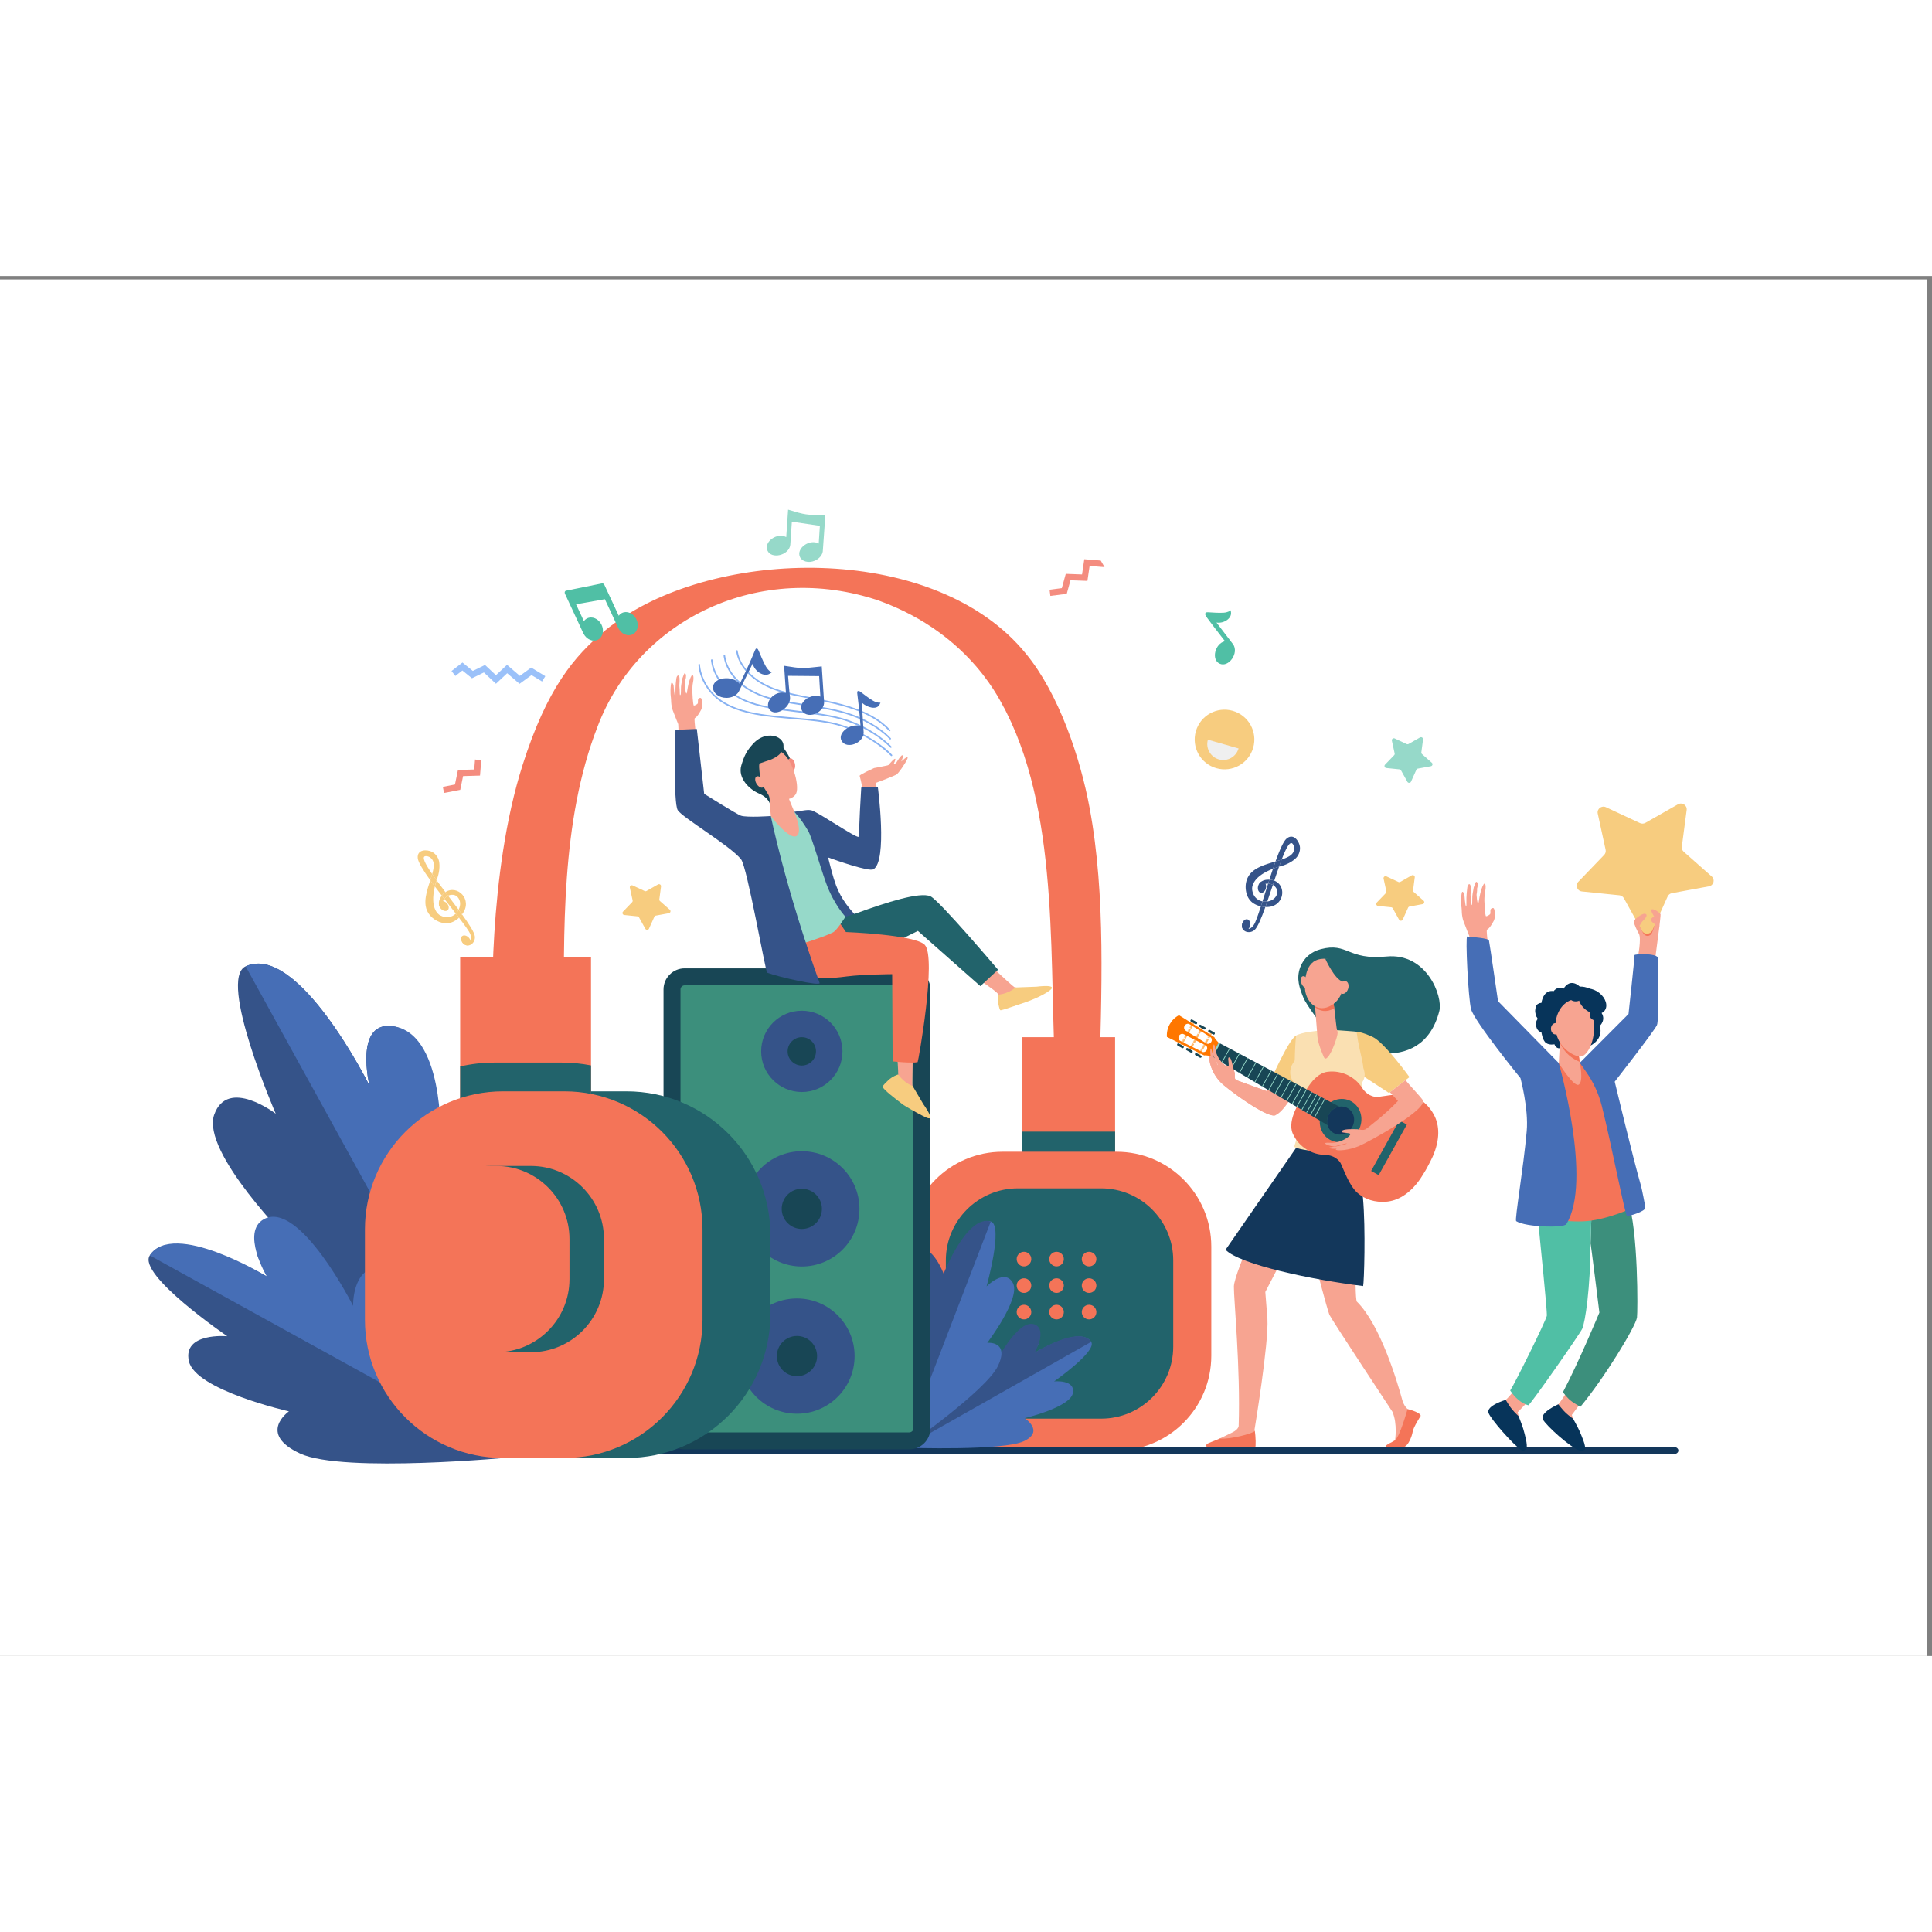 <?xml version="1.0" encoding="UTF-8" standalone="yes"?>
<svg xmlns="http://www.w3.org/2000/svg" viewBox="0 0 3733.333 2666.667" width="500" height="500">
  <rect x="0" y="0" width="3733.333" height="2666.667" fill="#808080" stroke="none"/>
  <g transform="matrix(.133 0 0 -.133 0 2666.667)">
    <path d="M27999.977 0H0v20000.057h27999.977V0" class=" ns-fill-0" fill="#fff"/>
    <path d="M6382.25 10896.1c13.62-5.9 27.98-9.4 42.71-11.5-4.96 32.7.36 72.4 31.07 115.2-12.37 15.9-24.75 31.9-37.07 47.9-25.93-34.2-56.25-90.7-36.71-151.6M6663.49 10842.7c-48.75 65.9-101.09 134.9-152.97 203.5-3.67-1.7-6.06-2.9-5.55-2.6-19.91-12.1-21.9-14.5-21.79-14.4-12.79-10.3-20.54-20.5-20.46-20.4-2.39-3-4.55-6-6.69-9 57.3-73.9 114.46-146.6 166.37-213.4 16.83 16.4 30.7 35.7 41.09 56.3M6831.67 10490.3c-.25.6 32.77-69.6-2.95-110.1 0 0-39.58-47.5-71.52 15.2.09-.1-3.13 4.2-3.22 4.3-6.95 9.4-20.1 11.7-30.24 5-10.67-6.9-11.96-20.1-7.35-31.8 2.53-6.4 7.66-16.3 21.02-27.3 78.01-63.8 172.93 17.4 161.81 110.3-6.53 57.7-83.83 177.5-186.27 319.2-13.37-17.2-28.16-33.7-44.21-48.7 85.3-111 149.15-198.6 162.93-236.1" class=" ns-fill-1" fill="#f7cc7f"/>
    <path d="M6622.4 10786.4c16-20.6 31.49-40.6 46.34-60 16.05 15 30.84 31.5 44.21 48.7-15.93 22.1-32.48 44.6-49.46 67.6-10.39-20.6-24.26-39.9-41.09-56.3M6418.96 11047.7c15.94 21.1 30.2 33.7 30.17 33.6 7.29 6.3 14.71 11.8 22.22 16.8-44.67 59.2-88.21 117.4-127.93 172.2-10.09-31.9-18.38-61.9-25.11-90.1 32.46-43.5 66.37-88 100.65-132.5" class=" ns-fill-1" fill="#f7cc7f"/>
    <path d="M6251.93 11270.8c21.14-29.5 43.38-59.7 66.38-90.6 6.73 28.2 15.02 58.2 25.11 90.1-22.71 31.3-44.17 61.5-63.89 90.2-8.32-30.1-17.82-59.9-27.6-89.7" class=" ns-fill-1" fill="#f7cc7f"/>
    <path d="M6397.33 10759.2c-30.32 15.6-154.95 102.9-79.02 421-23 30.9-45.24 61.1-66.38 90.6-11.54-35.2-23.35-70.2-33.74-105.5-25.1-85.3-46.43-176.4-34.04-263.9 16.14-114 98.91-197.2 201.43-237 53.34-20.7 114.01-26.5 170.71-7.4 41.73 14 79.68 38.8 112.45 69.4-14.85 19.4-30.34 39.4-46.34 60-52.16-51-132.59-74.8-225.07-27.2" class=" ns-fill-1" fill="#f7cc7f"/>
    <path d="M6278.13 11682.8c-70.89 37.3-221.09 40.7-208.61-90.6 5.64-59.4 81.03-180.3 182.41-321.4 9.78 29.8 19.28 59.6 27.6 89.7-101.01 146.8-156.38 253.2-99.13 260.1 33.97 4.1 76.47-13.1 102.44-53.5 27.73-43.2 20.8-101.4 10.41-151-3.91-18.7-8.63-37.2-13.72-55.6 19.72-28.7 41.18-58.9 63.89-90.2 4.33 13.7 8.98 27.8 13.99 42.3 31.54 90.9 36.51 201.9 13.63 262 .05-.1-23.71 71.8-92.91 108.2M6531.88 11054.3c-3.91-1.1 27.41 8.9 56.06 4.1-11.79 1.6 60.51 2.2 89.35-80.3 14.6-41.8 8.24-91.6-13.8-135.4 16.98-23 33.53-45.5 49.46-67.6 2.16 2.8 4.3 5.6 6.37 8.4 152.56 206.8-73.8 429.6-247.97 314.6 12.98-17.2 26.06-34.5 39.17-51.9 5.89 2.7 15.11 6.7 21.36 8.1" class=" ns-fill-1" fill="#f7cc7f"/>
    <path d="M6418.96 11047.7c12.32-16 24.7-32 37.07-47.9 2.14 3 4.3 6 6.69 9-.08-.1 7.67 10.1 20.46 20.4-.11-.1 1.88 2.3 21.79 14.4-.51-.3 1.88.9 5.55 2.6-13.11 17.4-26.19 34.7-39.17 51.9-7.51-5-14.93-10.5-22.22-16.8.03.1-14.23-12.5-30.17-33.6M6491.99 10936.9c31.13-33.3 37.12-78.3 13.39-100.5-23.72-22.1-68.18-13.1-99.31 20.2-31.11 33.3-37.11 78.3-13.38 100.4 23.72 22.2 68.18 13.2 99.3-20.1M6811.37 10436.9c31.12-33.3 37.12-78.3 13.39-100.5-23.72-22.1-68.19-13.1-99.31 20.2-31.12 33.3-37.12 78.3-13.39 100.5 23.73 22.1 68.18 13.1 99.31-20.2" class=" ns-fill-1" fill="#f7cc7f"/>
    <path d="M16201.2 6338.7h-1346.7v2652.4h1346.7V6338.7" class=" ns-fill-2" fill="#f47458"/>
    <path d="M16201.2 7618.4c-12 .3-24 .5-36 .5h-1310.7V6338.7h1346.7v1279.7" class=" ns-fill-3" fill="#22636b"/>
    <path d="M13189.075 4362.798v1585.906c0 760.897 616.833 1377.698 1377.698 1377.698h1654.64c760.864 0 1377.697-616.8 1377.697-1377.698V4362.798c0-760.8-616.833-1377.697-1377.697-1377.697h-1654.64c-760.865 0-1377.698 616.897-1377.698 1377.697" class=" ns-fill-2" fill="#f47458"/>
    <path d="M13742.15 4495.211v1252.404c0 578.206 468.819 1047.004 1047.025 1047.004h1209.956c578.206 0 1046.92-468.798 1046.92-1047.004V4495.21c0-578.196-468.714-1046.9-1046.92-1046.9h-1209.956c-578.206 0-1047.025 468.704-1047.025 1046.9" class=" ns-fill-3" fill="#22636b"/>
    <path d="M14877.5 5872.9c-58.7 0-106.2-47.5-106.2-106.2 0-58.6 47.5-106.1 106.2-106.1 58.6 0 106.1 47.5 106.1 106.1 0 58.7-47.5 106.2-106.1 106.2M15350.4 5872.9c-58.6 0-106.1-47.5-106.1-106.2 0-58.6 47.5-106.1 106.1-106.1 58.6 0 106.1 47.5 106.1 106.1 0 58.7-47.5 106.2-106.1 106.2M15823.3 5872.9c-58.6 0-106.1-47.5-106.1-106.2 0-58.6 47.5-106.1 106.1-106.1 58.7 0 106.2 47.5 106.2 106.1 0 58.7-47.5 106.2-106.2 106.2M14877.5 5487.7c-58.7 0-106.2-47.5-106.2-106.1 0-58.6 47.5-106.2 106.2-106.2 58.6 0 106.1 47.6 106.1 106.2s-47.5 106.1-106.1 106.1M15350.4 5487.7c-58.6 0-106.1-47.5-106.1-106.1 0-58.6 47.5-106.2 106.1-106.2 58.6 0 106.1 47.6 106.1 106.2s-47.5 106.1-106.1 106.1M15823.3 5487.7c-58.6 0-106.1-47.5-106.1-106.1 0-58.6 47.5-106.2 106.1-106.2 58.7 0 106.2 47.6 106.2 106.2s-47.5 106.1-106.2 106.1M14877.5 5102.6c-58.7 0-106.2-47.6-106.2-106.2s47.5-106.1 106.2-106.1c58.6 0 106.1 47.5 106.1 106.1 0 58.6-47.5 106.2-106.1 106.2M15350.4 5102.6c-58.6 0-106.1-47.6-106.1-106.2s47.5-106.1 106.1-106.1c58.6 0 106.1 47.5 106.1 106.1 0 58.6-47.5 106.2-106.1 106.2M15823.3 5102.6c-58.6 0-106.1-47.6-106.1-106.2s47.5-106.1 106.1-106.1c58.7 0 106.2 47.5 106.2 106.1 0 58.6-47.5 106.2-106.2 106.2" class=" ns-fill-2" fill="#f47458"/>
    <path d="M9409.493 2985.108c0-27.706 26.704-50.102 59.602-50.102H24325.91c32.912 0 59.542 22.396 59.542 50.102 0 27.692-26.63 50.193-59.542 50.193H9469.095c-32.898 0-59.602-22.5-59.602-50.193" class=" ns-fill-4" fill="#13375b"/>
    <path d="M13191.6 3025.4s1382.7-47.2 1685.9 96.5c303.2 143.7 9.1 333.6 9.1 333.6s657 155.8 700.2 360.8c43.2 205-272.1 172.9-272.1 172.9s629.3 439.8 539.1 574.9c-168.1 251.5-879.6-191.6-879.6-191.6s236.9 235.6 69.9 323.2c-251.8 131.9-617.5-502.8-617.5-502.8s18.3 153.6-175.4 163.1c-347.4 16.9-1059.6-1330.6-1059.6-1330.6" class=" ns-fill-5" fill="#466eb6"/>
    <path d="M14239.1 4466.7c193.7-9.5 187.5-273.8 187.5-273.8s368.3 749.9 620.1 617.9c166.9-87.5-14.3-403.2-14.3-403.2s653.3 408 821.4 156.5l-2546.6-1442.2c82.3 157.8 607.4 1360.6 931.9 1344.8" class=" ns-fill-6" fill="#355389"/>
    <path d="M13139.9 3025.1s1189.7 827.8 1360.8 1191.7c171.1 363.9-156.6 333.5-156.6 333.5s489.4 644.5 373.2 867.1c-116.1 222.7-383.4-47.2-383.4-47.2s247.6 886.3 61.2 942.6c-347.1 104.8-686.7-1017.5-686.7-1017.5s-129.6 620.9-350.8 574.8c-333.5-69.6-.7-987.6-.7-987.6s-98.4 299-284.8 160.3c-334.5-248.8 67.8-2017.7 67.8-2017.7" class=" ns-fill-5" fill="#466eb6"/>
    <path d="M12746.7 5028.5c210 99.4 252.2 308.4 252.2 308.4s1.4 519.1 335 588.7c221.1 46.1 375.9-370.9 375.9-370.9s338.2 862.9 685.3 758.1L13136.3 3039c-43.9 208.7-639.8 1871.2-389.6 1989.5M7481.89 2880.2S4636.35 4372.7 4129.41 5152.9c-506.92 780.1 111.86 843.8 111.86 843.8s-1324.7 1322.9-1128.64 1869.8c196.05 547 893.64 12.6 893.64 12.6s-846.58 1953.4-437.18 2141.2c762.56 349.6 1798.35-1731.1 1798.35-1731.1S5150.83 9190 5672.29 9154c786.39-54.4 727.06-2084.9 727.06-2084.9s99.16 777.5 570.15 518.3c845.05-465 512.39-4707.2 512.39-4707.2" class=" ns-fill-6" fill="#355389"/>
    <path d="M7144.88 7899.3c-367.68 210.4-744.52-385.5-744.52-385.5s58.32 1585.8-728.07 1640.1c-521.46 36.1-304.85-864.7-304.85-864.7s-1035.79 2080.7-1798.35 1731.1l3916.7-7107.1c34.84 492.2 387.46 4569.2-340.91 4986.1" class=" ns-fill-5" fill="#466eb6"/>
    <path d="M7457.83 2888.8S4990.7 2651.3 4361.61 2941c-629.11 289.7-163.6 613.3-163.6 613.3s-1359.53 306.4-1453.43 728.6c-93.89 422.2 557.55 363 557.55 363s-1309.08 893.3-1125.95 1174.2c341.12 523.1 1819.88-375.2 1819.88-375.2s-494.27 481-151.68 665.5c516.66 278.2 1286.06-1023.6 1286.06-1023.6s-41.29 316.8 358.2 340.8c716.76 43 1969.19-2538.8 1969.19-2538.8" class=" ns-fill-6" fill="#355389"/>
    <path d="M5511.1 5656.3c-399.48-24-380.66-569.5-380.66-569.5S4353.04 6626.2 3836.38 6348c-342.6-184.5 38.84-832 38.84-832s-1357.92 827.2-1699.04 304.1l5289.49-2917.8c-173.65 323.7-1285.06 2794.1-1954.57 2754" class=" ns-fill-5" fill="#466eb6"/>
    <path d="M18207.909 13196.905c-65.583-230.157-305.382-363.566-535.54-297.87-230.158 65.695-363.454 305.494-297.871 535.764 65.695 230.157 305.494 363.566 535.652 297.87 230.158-65.695 363.454-305.606 297.759-535.764" class=" ns-fill-1" fill="#f7cc7f"/>
    <path d="M17549.626 13313.357c-35.108-122.986 36.21-251.27 159.196-286.378 123.096-35.107 251.27 36.211 286.378 159.197l-445.574 127.18" class=" ns-fill-7" fill="#efefef"/>
    <path d="M15992.7 15915.9l-239.1 19.4-32.7-221.3-236.4 8.7-57.3-207.6-178-22.5 11.4-90.1 238.1 30.1 54.2 196.7 246-9 32.1 217.6 216.7-17.5-55 95.5M6901.85 13025.7l-11.71-145.6-236.49-7.1-43.4-210.9-176.1-34.2 17.31-89.1 235.55 45.7 41.12 199.9 246.01 7.3 17.63 219.2-89.92 14.8" class=" ns-fill-8" fill="#f48c7f"/>
    <path d="M13211.3 3002.2H9947.25c-169.52 0-306.93 137.4-306.93 306.9v6375c0 169.5 137.41 306.9 306.93 306.9h3264.05c169.5 0 306.9-137.4 306.9-306.9v-6375c0-169.5-137.4-306.9-306.9-306.9" class=" ns-fill-9" fill="#184655"/>
    <path d="M9947.25 3248.9c-33.19 0-60.19 27-60.19 60.2v6375c0 33.2 27 60.2 60.19 60.2h3264.05c33.1 0 60.1-27 60.1-60.2v-6375c0-33.2-27-60.2-60.1-60.2H9947.25" class=" ns-fill-10" fill="#3c8f7c"/>
    <path d="M12240.3 8785c0-326.2-264.5-590.7-590.7-590.7-326.2 0-590.7 264.5-590.7 590.7 0 326.2 264.5 590.7 590.7 590.7 326.2 0 590.7-264.5 590.7-590.7" class=" ns-fill-6" fill="#355389"/>
    <path d="M11855.6 8785c0-113.8-92.2-206-206-206s-206.1 92.2-206.1 206 92.3 206.1 206.1 206.1 206-92.3 206-206.1" class=" ns-fill-9" fill="#184655"/>
    <path d="M12487 6496.6c0-462.5-374.9-837.4-837.4-837.4s-837.4 374.9-837.4 837.4 374.9 837.4 837.4 837.4 837.4-374.9 837.4-837.4" class=" ns-fill-6" fill="#355389"/>
    <path d="M11941.7 6496.6c0-161.3-130.8-292.1-292.1-292.1s-292.1 130.8-292.1 292.1 130.8 292.1 292.1 292.1 292.1-130.8 292.1-292.1" class=" ns-fill-9" fill="#184655"/>
    <path d="M12416.6 4357.4c0-462.4-374.9-837.4-837.4-837.4-462.4 0-837.3 375-837.3 837.4 0 462.5 374.9 837.4 837.3 837.4 462.5 0 837.4-374.9 837.4-837.4" class=" ns-fill-6" fill="#355389"/>
    <path d="M11871.4 4357.4c0-161.3-130.8-292.1-292.2-292.1-161.3 0-292.1 130.8-292.1 292.1 0 161.4 130.8 292.2 292.1 292.2 161.4 0 292.2-130.8 292.2-292.2" class=" ns-fill-9" fill="#184655"/>
    <path d="M20142.17 12901.74l190.717-19.416c9.708-1.022 18.394-6.643 22.993-15.074l91.973-165.564c11.624-21.23 43.176-19.978 53.012 2.134l77.794 172.372a29.926 29.926 0 0021.715 16.862l188.545 34.617c24.142 4.471 32.701 34.235 14.434 50.458l-142.685 125.951c-7.41 6.515-10.986 15.968-9.709 25.548l24.782 186.884c3.066 24.015-23.121 41.132-44.326 29.125l-165.934-94.528a30.36 30.36 0 00-27.72-1.15l-173.215 80.86c-22.227 10.347-46.88-8.814-41.771-32.446l40.11-184.33c2.044-9.452-.766-19.288-7.409-26.186l-131.7-137.065c-17.117-17.5-6.003-46.497 18.395-49.052" class=" ns-fill-11" fill="#96d9c9"/>
    <path d="M9070.62 10765.9l190.76-19.5c9.72-1 18.32-6.6 23-15l91.83-165.6c11.78-21.2 43.21-19.9 53.19 2.2l77.79 172.3c3.96 8.8 12.07 15.1 21.67 16.9l188.51 34.7c24.19 4.4 32.68 34.2 14.38 50.4l-142.7 126c-7.26 6.4-10.86 15.9-9.6 25.4l24.68 187c3.16 24-23.02 41.2-44.32 29l-165.97-94.4c-8.45-4.9-18.78-5.3-27.6-1.2l-173.27 80.9c-22.23 10.4-46.9-8.8-41.76-32.5l40.12-184.3c2.04-9.4-.75-19.2-7.46-26.2l-131.76-137c-16.9-17.6-5.97-46.6 18.51-49.1M20021.865 10897.75l190.757-19.47c9.652-1.003 18.289-6.63 22.988-15.05l91.822-165.547c11.811-21.234 43.18-19.977 53.214 2.134l77.725 172.354a29.935 29.935 0 0021.718 16.84l188.597 34.723c24.13 4.445 32.64 34.227 14.352 50.395l-142.75 125.998c-7.24 6.401-10.923 15.926-9.526 25.451l24.512 186.998c3.302 23.978-22.988 41.123-44.197 29.007l-165.992-94.49c-8.509-4.8-18.796-5.219-27.559-1.104l-173.358 80.862c-22.098 10.364-46.864-8.814-41.783-32.462l40.132-184.394c2.16-9.398-.635-19.177-7.366-26.162l-131.828-137.01c-16.891-17.577-5.842-46.584 18.542-49.073" class=" ns-fill-1" fill="#f7cc7f"/>
    <path d="M19227.23 7273.571c-8.409-3.488 110.808-157.09 226.887-265.69 93.616-117.496 181.46-256.503 211.578-408.209 46.055-230.49 7.78-1369.496 47.812-1450.488 343.469-335.901 592.192-1178.8 662.09-1435.893 13.679-50.108 41.287-95.298 79.436-130.498l-15.31-290.499-170.668-157.303s38.024 236.802-37.898 412.502c0 0-864.884 1309.787-916.335 1409.991-98.134 285.103-455.282 1745.994-455.282 1745.994l-82.95 335.701s449.886 234.104 450.64 234.392" class=" ns-fill-12" fill="#f7a491"/>
    <path d="M20642.157 3489.411s-108.15-166.505-117.268-231.407c-9.244-64.89-66.865-211.994-130.438-221.39-14.437-2.103-262.016-20.2-260.243 10.7 1.393 23.593 91.053 57.393 132.591 86.102 71.931 49.693 183.5 454.19 183.5 454.19s187.172-46.4 191.858-98.195" class=" ns-fill-2" fill="#f47458"/>
    <path d="M18488.098 6768.818s-557.068-1191.106-560.684-1400.601c-2.916-179.508 97.394-1186.709 69.284-2025.402-.933-30.302-39.19-70.601-95.06-96.098-31.493-14.405-179.625-87.106-179.625-87.106l-24.378-49.397 522.543 37.196 10.614 121.2-3.266 21.496s208.084 1254.71 186.856 1609.513c-3.382 55.8-30.56 389.493-30.56 389.493l628.335 1213.104-395.056 519.207-129.003-252.605" class=" ns-fill-12" fill="#f7a491"/>
    <path d="M19765.054 5337.923c-.121-.206-.121-.206-.243.097l.243-.097M17806.277 5902.187l1093.338 1579.697c67.565-27.294 131.234-51.094 203.304-64.996 156.8-30.301 313.843-25.407 472.59-20.209 0-5.892.244-11.09.853-15.497 18.26-130.298 191.008-331.897 226.556-727.099 40.539-448.596 16.07-1227.798 2.313-1278.99-726.904 88.395-1792.729 310.69-1998.954 527.094" class=" ns-fill-4" fill="#13375b"/>
    <path d="M19233.826 9587.49c-4.485-46.101-28.798-81.402-54.645-78.806-25.848 2.703-43.198 42.206-38.83 88.306 4.366 46.101 28.68 81.296 54.527 78.7 25.847-2.597 43.197-42.1 38.948-88.2" class=" ns-fill-12" fill="#f7a491"/>
    <path d="M18235.77 3029.7h-685.413c-24.407 2.206-30.789 33.006-17.018 46.799 21.608 21.507 102.219 43.306 188.651 83.107 151.928-15.797 484.783 74.296 508.742 109.093 13.77-69.594 18.585-235.998 5.038-238.999" class=" ns-fill-2" fill="#f47458"/>
    <path d="M17572.132 8714.52c3.266 8.806 11.314 1.703 21.112-12.994-12.714 53.502-10.965 120.698-.934 126.693 12.48 7.407 19.596-86.3 47.24-136.992 27.643-50.703 52.837-113.303 56.57-110.504 6.181 4.409-32.426 72.608-59.72 124.71-27.177 51.998-6.299 291.4 18.896 119.789 25.427-171.6 191.404-302.702 196.186-250.098 4.9 52.698-22.978 132.304 11.198 120.698 34.175-11.699 44.206-129.492 74.182-214.697 3.5-9.798 3.85-39.902 3.616-75.302-.117-18.394 11.43-34.899 28.693-41.197l436.23-158.606 284.6 495.903 322.156-68.596s-259.055-673.998-479.853-775.603c-100.776-46.399-571.298 283.597-756.404 439.706-183.123 154.489-217.998 379.497-203.768 417.09" class=" ns-fill-12" fill="#f7a491"/>
    <path d="M18831.346 9013.517c-113.711-54.19-403.75-727.401-403.75-727.401l373.023-228.796 117.668 342.402s52.957 680.602-86.941 613.795" class=" ns-fill-1" fill="#f7cc7f"/>
    <path d="M18938.69 9561.212c-55.31 137.595-110.106 276.205-47.72 445.108 50.68 136.707 160.914 227.095 299.32 263.29 392.318 102.582 386.272-162.162 953.655-106.723 586.934 57.343 822.582-580.67 768.3-791.878-259.701-1010.201-1426.366-518.002-1584.323-350.399-117.438 124.603-353.472 452.105-389.231 540.602" class=" ns-fill-3" fill="#22636b"/>
    <path d="M19709.682 9069.936s63.068 3.003 233.426-74.802c170.107-77.804 535.071-583.804 535.071-583.804l-297.248-231.303-509.19 333.003s-64.45 556.906 37.94 556.906" class=" ns-fill-1" fill="#f7cc7f"/>
    <path d="M18800.617 7397.714c175.187-93.097 849.272-78 849.272-78 16.679 175.21 105.916 644.307 145.117 1021.11 48.94 262.294-32.018 337.494-85.341 729.101-.366 2.69-271.85 21.597-271.85 21.597l-282.563-7s-245.676-19.698-323.956-71c-5.357-3.506-36.4-446.1-12.174-759.707 16.678-213.803 40.783-386.3 39.323-527.702-2.314-205.391-57.828-328.4-57.828-328.4" class=" ns-fill-13" fill="#fae0b2"/>
    <path d="M18745.097 8469.232c5.474-167.2 221.149-328.207 527.813-328.207 306.543 0 555.062 135.608 555.062 302.905 0 167.407-203.754 402.8-510.175 402.8-306.664 0-579.877-165.4-572.7-377.498" class=" ns-fill-13" fill="#fae0b2"/>
    <path d="M19371.79 9506.99s5.847-42.497 15.036-100.998c16.708-107.096 25.3-282.898 46.782-336.303 18.975-46.996-145.238-491.697-199.18-367.797-94.757 217.296-91.893 282.707-96.786 340.504-5.012 57.296-20.407 253.397-30.67 384.099-5.49 70.698-9.548 122.193-9.548 122.193l274.365-41.698" class=" ns-fill-12" fill="#f7a491"/>
    <path d="M19106.39 9428.778c-5.114 69.196-8.92 119.898-8.92 119.898l274.262-41.699s6.898-40.009 14.51-96.408c-111.203-64.497-211.227-44.195-279.852 18.21" class=" ns-fill-2" fill="#f47458"/>
    <path d="M19285.73 10127.776s108.192-24.365 174.837-126.242c66.885-101.828 112.636-401.827-107.232-541.829-219.869-140.002-390.984 58.095-393.746 251.197-2.762 193.199 38.666 450.94 326.14 416.874" class=" ns-fill-12" fill="#f7a491"/>
    <path d="M18909.262 9771.367c18.676-46.597 56.028-75.604 83.109-64.596 27.197 10.89 33.967 57.499 15.174 104.096s-56.028 75.603-83.109 64.596c-27.197-10.89-33.967-57.5-15.174-104.096" class=" ns-fill-12" fill="#f7a491"/>
    <path d="M19253.33 10134.121s137.795-309.195 258.968-336.79c121.052-27.607 119.366-183.205 119.366-183.205s-2.77 359.303-116.235 441.69c-113.463 82.4-262.099 78.305-262.099 78.305" class=" ns-fill-3" fill="#22636b"/>
    <path d="M19464.127 9733.122c-15.875-50.198-1.323-99.711 32.592-110.499 33.914-10.703 74.443 21.19 90.318 71.389 15.995 50.198 1.443 99.699-32.592 110.499-33.914 10.703-74.323-21.19-90.318-71.39" class=" ns-fill-12" fill="#f7a491"/>
    <path d="M17164.22 8858.619l188.108 337.39-26.614 14.809-188.108-337.402 26.614-14.797" class=" ns-fill-14" fill="#ffd09f"/>
    <path d="M17164.22 8858.619l188.108 337.39-15.436 8.603-188.108-337.402 15.436-8.591" class=" ns-fill-15" fill="#ffb769"/>
    <path d="M17295.451 8795.24l184.017 329.997-26.595 14.798-183.91-329.997 26.488-14.799" class=" ns-fill-14" fill="#ffd09f"/>
    <path d="M17295.451 8795.24l184.017 329.997-19.839 11.002-183.91-330.008 19.732-10.992" class=" ns-fill-15" fill="#ffb769"/>
    <path d="M17428.249 8721.18l183.901 329.996-26.472 14.802-184.01-330.006 26.58-14.792" class=" ns-fill-14" fill="#ffd09f"/>
    <path d="M17428.249 8721.18l183.901 329.996-16.1 9-184.009-330.006 16.208-8.99" class=" ns-fill-15" fill="#ffb769"/>
    <path d="M19718.987 6732.276c-120.295 108.997-195.142 335.503-239.948 426.9 0 0-58.671 119.395-234.812 122.207-176.142 2.696-371.926 107.598-461.537 309.198-89.483 201.69 128.126 505.29 128.126 505.29l9.5 16.908s143.66 344.798 362.297 374.788c218.636 29.9 410.826-81.6 505.83-229.895 95.003-148.296 227.237-135.393 227.237-135.393 101.294 9.898 333.41 65.295 489.396 20.387 145.586-41.891 261.26-149.296 331.87-284.895 76.645-147.1 89.483-348.495-20.798-601.397-6.034-13.493-64.191-132.491-83.577-164.702-17.204-33.496-87.814-145.6-96.288-157.796-157.012-226.801-335.08-321.792-500.437-334.001-152.519-11.298-304.652 30.606-416.86 132.401" class=" ns-fill-2" fill="#f47458"/>
    <path d="M19322.276 7500.896c143.382-79.9 329.209-19.908 414.947 134.092 85.859 154 39.28 343.608-104.102 423.508-143.383 79.998-329.33 19.896-415.19-134.103-85.738-153.903-39.038-343.596 104.345-423.497" class=" ns-fill-3" fill="#22636b"/>
    <path d="M19376.749 7598.618c93.192-51.902 213.943-12.909 269.544 87.089 55.843 100.009 25.504 223.214-67.688 275.104-93.072 52-213.823 13.006-269.545-87.1-55.843-99.998-25.383-223.202 67.689-275.093" class=" ns-fill-4" fill="#13375b"/>
    <path d="M17128.295 9008.56c13.687 26.7 44.972 38.204 69.957 25.701l314.264-158.196c24.984-12.503 34.218-44.408 20.53-71.098-13.578-26.701-44.972-38.205-69.848-25.604l-314.372 158.099c-24.876 12.503-34.11 44.397-20.531 71.098zm398.451-107l-299.816 184.202c-23.79 14.6-30.525 47.297-14.882 72.901 15.534 25.702 47.47 34.598 71.26 19.999l299.816-184.203c23.79-14.6 30.525-47.297 14.883-72.89-15.426-25.712-47.471-34.609-71.261-20.009zm-397.039 408.706c-115.147-60.3-184.126-182.703-175.762-312.406l.218-2.694 541.732-269.498c23.03 7.495 101.351-11.004 101.351-11.004l109.281 196.097s-56.922 56.9-62.679 80.396l-514.141 319.109" class=" ns-fill-16" fill="#f70"/>
    <path d="M19308.964 7873.685c-28.89-51.896-34.74-109.999-20.534-161.094l-1691.165 1002.092 109.354 196.097 1752.647-929.389c-60.169-9.706-116.875-47.705-150.302-107.706" class=" ns-fill-9" fill="#184655"/>
    <path d="M20030.894 6986.598l409.306 734.405-109.349 60.895-409.305-734.393 109.348-60.907" class=" ns-fill-3" fill="#22636b"/>
    <path d="M17647.973 9036.581l.541 1.094c4.549 8.101 1.625 18.303-6.498 22.808l-63.03 35.198a16.825 16.825 0 01-22.852-6.498l-.542-1.105c-4.549-8.1-1.624-18.292 6.498-22.797l63.031-35.198c8.123-4.505 18.303-1.603 22.852 6.498M17514.677 9111.011l.538 1c4.514 8.104 1.612 18.412-6.45 22.905l-63.092 35.104c-8.168 4.6-18.38 1.601-22.894-6.503l-.537-1c-4.514-8.104-1.612-18.304 6.449-22.904l63.092-35.094c8.062-4.503 18.38-1.601 22.894 6.492M17390.563 9187.398l.64.993c4.483 8.1 1.602 18.399-6.51 22.902l-63.072 35.101c-8.11 4.6-18.356 1.697-22.839-6.403l-.64-1.1c-4.482-8.1-1.6-18.292 6.51-22.795l63.18-35.208c8.11-4.493 18.249-1.59 22.731 6.51M17196.87 8839.718l.529 1.108c4.643 8.094 1.688 18.3-6.438 22.795l-63.004 35.206c-8.126 4.496-18.363 1.594-22.9-6.5l-.634-1.109c-4.432-8.094-1.583-18.3 6.543-22.795l63.11-35.206c8.02-4.496 18.257-1.594 22.795 6.5M17326.034 8772.618l.638 1.095c4.466 8.102 1.595 18.31-6.486 22.807l-63.157 35.194c-8.081 4.508-18.288 1.606-22.754-6.497l-.638-1.095c-4.466-8.102-1.595-18.298 6.486-22.807l63.158-35.194c8.08-4.497 18.288-1.605 22.753 6.497M17455.907 8700.177l.643.996c4.499 8.098 1.607 18.404-6.535 22.903l-63.095 35.093c-8.034 4.5-18.318 1.607-22.924-6.491l-.536-1.007c-4.5-8.099-1.607-18.393 6.534-22.893l63.096-35.104c8.034-4.499 18.318-1.596 22.817 6.503" class=" ns-fill-9" fill="#184655"/>
    <path d="M17597.36 8714.723l109.31 196.106 22.188-11.802-109.854-197.105-21.644 12.801M17747.61 8625.694l113.25 203.194 9.319-4.9-113.47-203.699-9.1 5.405M17885.36 8544.136l117.02 209.897 9.283-5.006-117.242-210.294-9.06 5.403M18002.475 8474.576l120.138 215.504 9.344-4.906-120.25-215.993-9.232 5.395M18119.832 8405.102l123.176 221.202 9.406-4.995-123.512-221.604-9.07 5.397M18227.888 8341.103l126.178 226.31 9.351-4.9-126.403-226.806-9.126 5.396M18335.919 8276.96l129.094 231.508 9.407-4.908-129.32-231.995-9.181 5.395M18427.508 8222.799l131.459 236 9.341-4.99-131.687-236.399-9.113 5.389M18518.852 8168.603l134.07 240.4 9.274-5.004-134.185-240.8-9.159 5.404M18607.335 8116.19l136.333 244.605 9.319-4.901-136.563-245.1-9.089 5.395M18689.98 8067.202l138.684 248.603 9.246-5.005-138.8-248.995-9.13 5.397M18768.316 8020.928l140.552 252.298 9.401-4.898-140.9-252.797-9.053 5.397M18909.384 7937.333l144.436 259.096 9.356-4.9-144.67-259.599-9.122 5.403M18978.426 7896.436l146.264 262.395 9.391-4.895-146.616-262.9-9.04 5.4M19034.555 7863.113l147.764 265.197 9.301-5.004-148-265.597-9.065 5.404M19093.675 7827.963l149.295 267.998 9.449-4.996-149.65-268.4-9.094 5.398" class=" ns-fill-11" fill="#96d9c9"/>
    <path d="M17304.81 9097.187l8.072 14.604-42.38 23.6-8.072-14.604 42.38-23.6M17227.083 8957.9l5.603 10-37.848 20.997-5.498-9.906 37.743-21.092M17434.468 9025.592l6.206 11.095-45.474 25.402-6.206-11.107 45.474-25.39M17356.52 8885.82l8.522 15.202-40.803 22.799-8.522-15.203 40.802-22.798M17564.719 8958.659l7.007 12.505-39.24 21.894-7.007-12.602 39.24-21.797M17479.034 8801.309l4.183 7.4-36.146 20.198-4.29-7.401 36.253-20.197" class=" ns-fill-0" fill="#fff"/>
    <path d="M18835.76 7980.919l142.348 255.598 9.436-4.997-142.698-256.006-9.086 5.405" class=" ns-fill-11" fill="#96d9c9"/>
    <path d="M19568.162 7445.605c1.783-4.202-59.342-17.408-114.609-33.3-55.394-15.905-146.444-16.096-142.114-29.404 3.31-10.403 59.214-16.49 110.788-12.492-12.862-5.501-18.847-10.799-11.97-15.205 28.015-18.006 189.231-7.895 337.204 55.102 147.973 62.996 1009.448 535.897 922.09 668.996-32.09 49.002-170.002 190.2-248.828 287.4l-225.651-175.695 116.137-126.808c-178.026-190.594-450.413-397.297-464.42-407.294-37.694-26.996-110.28-3.705-126.707-3.298-89.65 2.394-205.15 3.4-224.378-26.602-19.229-30.104 64.053-19.903 113.845-35.197 49.663-15.307-115.373-145.91-286.904-135.111-171.531 10.913 22.412-65.697 78.952-50.492 56.668 15.205 163.764 46.098 166.565 39.4M18405.24 8205.967l-436.244 158.603c-17.282 6.299-28.765 22.796-28.651 41.191.227 35.405-.114 65.5-3.638 75.3-30.016 85.304-40.02 203-74.129 214.7-34.222 11.608-6.367-68-11.256-120.698-4.775-52.595-170.654 78.506-196.122 250.104-25.24 171.598-46.046-67.807-18.873-119.8 27.173-52.105 65.829-120.299 59.69-124.699-3.753-2.797-28.993 59.792-56.62 110.5-27.628 50.695-34.79 144.402-47.183 136.99-10.12-5.992-11.824-73.197.91-126.69-9.778 14.69-17.85 21.795-21.148 12.995-14.098-37.598 20.692-262.599 203.74-417.098 185.094-156.101 655.673-486.098 756.406-439.7l-126.883 348.302M12527.6 12522.3s9.3 26 1.8 82.4c-9.2 69.8-35.7 173.7-39.6 182.7-7.1 16.3 210.6 114 210.6 114s360.7 61.6 409.9 108.5c49.2 46.9 92.6 69 72.4 24-36.5-81.3-129.6-205.3-151.4-223.3-21.9-18-295.3-122.3-300.4-122.9-5-.6 17.7-177.6 17.7-177.6l-221 12.2" class=" ns-fill-12" fill="#f7a491"/>
    <path d="M12754.1 12625.8s-239.7 12.1-241.2-11.9c-33.2-531.1-28.9-704.8-38.8-711.5-33.5-22.6-598.2 365.5-686.1 384.9-42.1 9.2-85.8 1.6-127.8-4.6-100.2-14.9-66.6-8.5-119.3-17.4l.1-.1c-2.9-.5-4.5-.8-4.5-.8l11.8-94.5c125.4-88.5 567.8-1601.1 589.5-1597.5 24.3 4 552-64.1 537.9-22-2.3 6.8-381.9 248.9-528.5 645.8-49.2 133.2-83 279-116.2 406.1 120.6-43.5 591.3-209.6 658.4-172.3 208.5 115.9 64.7 1195.8 64.7 1195.8" class=" ns-fill-6" fill="#355389"/>
    <path d="M13961.8 9990.1s521.1-316.9 544.9-381.2c34.2-92.7 455.9 84.5 348.3 91.4-24.7 1.6-104.6 12.1-111.3 14.7-36.3 14.2-521.2 475.1-521.2 475.1l-260.7-200" class=" ns-fill-12" fill="#f7a491"/>
    <path d="M15059.8 9724.6l-307.4-11.3s-78.4-82.4-245.3-105.6c0 0-17.6-79.5 5.7-167.3 4-15.2 12.1-61.4 27.5-58.5 55.8 10.5 201.2 65.5 367.9 119.9 0 0 223.7 75.9 346.8 170.9 123.1 95-195.2 51.9-195.2 51.9" class=" ns-fill-1" fill="#f7cc7f"/>
    <path d="M11714.3 10673.4s356.1-17.2 731.6 118.9c434.4 157.6 917 312.8 1071.7 245.9 124.6-53.9 982.7-1067.1 982.7-1067.1l-256.6-238.4-907.7 802.1s-977.4-498.5-1212-483.9c-534.1 33.1-591.1 449.8-409.7 622.5" class=" ns-fill-3" fill="#22636b"/>
    <path d="M12069.7 10940.6l398.6-373.7-624.6-274.4-129.4 380.9 355.4 267.2" class=" ns-fill-3" fill="#22636b"/>
    <path d="M13004.7 9128.5s47.2-579.2 45.6-678.4c-1.5-98.8 291-361.1 246-263.1-10.4 22.5-39.1 97.8-40 105-4.7 38.6 13 707.8 13 707.8l-264.6 128.7" class=" ns-fill-12" fill="#f7a491"/>
    <path d="M13415 8018.4l-156 265s-109.8 30-209.5 165.7c0 0-78.4-22.2-144.5-84.5-11.5-10.7-89.3-83.2-81.7-96.8 28.2-50.4 157.7-150.1 299.4-258.9 0 0 197.2-123.8 339.3-187 142.1-63.2-47 196.5-47 196.5" class=" ns-fill-1" fill="#f7cc7f"/>
    <path d="M13435.7 10332.5c-141.4 148.3-1145.1 186-1145.1 186l-337.4 495.5-563.1-446.7s118.1-476.3 179-600.1c81.2-164.9 490.5-125.2 739.6-93 229.2 29.5 653.8 32.5 653.8 32.5l6.7-1267.4s286.1-30.3 363.2-10.8c8.7 2.2 279.2 1519.5 103.3 1704" class=" ns-fill-2" fill="#f47458"/>
    <path d="M11540 12263.9l-340.5-59.4s-7.6-3.7-9.9-4.4c-27.3-8.5 116.6-1004.4 185.8-1374.6 69.2-370.1 138.3-520.8 138.3-520.8s455.1 137.7 591.2 210c56.4 30 178.5 226.2 178.5 226.2s-169.8 179.4-281.5 490.4c-86.1 239.8-208.1 668.6-259.1 755.1-117 198.6-202.8 277.5-202.8 277.5" class=" ns-fill-11" fill="#96d9c9"/>
    <path d="M11173.4 12507.9l26.1-303.8s267.3-356 374.9-289.2c90.3 56.1-29.1 336.8-29.1 336.8s-24.5 64.8-56.5 138.6c-22.4 51.7-42.6 108.1-46.7 150.7-9.9 103.8-268.7-33.1-268.7-33.1" class=" ns-fill-12" fill="#f7a491"/>
    <path d="M11356.5 13229.7s133.3-157.1 158.8-299.5c25.5-142.5 6.7-244 6.7-244l-414.3 390.7 248.8 152.8" class=" ns-fill-9" fill="#184655"/>
    <path d="M11549.4 12964c11-49.6-3.4-95.1-32.2-101.5-28.8-6.5-61.2 28.5-72.3 78.2-11 49.6 3.4 95 32.2 101.5 28.8 6.4 61.2-28.6 72.3-78.2" class=" ns-fill-8" fill="#f48c7f"/>
    <path d="M10998.5 12993.5c-8.5.8 41.9-416.7 174.5-500.6 132.7-83.9 344.4-67.5 394.2 38.8 55 117.5-61.9 549.8-253 621.9-191.1 72.1-315.7-160.1-315.7-160.1" class=" ns-fill-12" fill="#f7a491"/>
    <path d="M10937.1 13248.8c-82.8-92-120.5-156.5-165.9-307.9-55.9-186.2 118.4-351.6 254.9-409.4 136.6-57.7 158.1-145.9 158.1-145.9l-1.6 56.3c.4 43.9-15.6 67-31 91.7-13.6 22-58.1 97.6-74.2 117-42.6 51.2-51.1 62.4-39.6 117.2 8.9 42.3-17.6 129.9-4.4 199.3l167.8 57.6s104.6 38.7 151.5 107.9c134.9 198.7-197.8 363-415.6 116.2" class=" ns-fill-9" fill="#184655"/>
    <path d="M11084.2 12727c26.6-43.3 27.8-91 2.6-106.4-25.1-15.5-67.1 7-93.8 50.3-26.6 43.3-27.8 91-2.6 106.5 25.1 15.5 67.1-7.1 93.8-50.4" class=" ns-fill-12" fill="#f7a491"/>
    <path d="M9774.53 13739.7c29.1-78.1 79.46-200.9 79.46-200.9 1.35-35.3 8.29-181.9 17.15-361.4l249.36 135.8s-37.6 289.9-28 309c8.1 16.2 26.9-.5 93.6 123.8 19.2 35.9 16.5 95.7 16.5 95.7s-3.9 73.4-21 78.3c-17.2 4.8-34.7-8.3-39.1-21.6-4.5-13.3.5-42.5-3.9-55.7-4.4-13.3-40.5-33-56.5-34.1-16.1-1.1-23.6 215.8-23.6 215.8s1.6 62 3.8 82.5c1.8 17.5 11.4 69.1 11.4 69.1s9.6 74.5-13.6 77.4c-13.6 1.6-40.3-61.1-56.1-126.2-16.89-70.1-22.54-143-29.78-142.9-16.98.3-22.11 119.1-22.11 119.1s10.26 56 6.82 81.4c12.03 33.1 15.6 92.2-12.67 93.7-5.22.3-33-77.6-33-77.6s-8.2-53.5-13.69-78.7c-9.69-44.4-3.93-112-8.1-142.7-3.47-25.4-10.45-16-12.97-17.3-1.95-1.1-2.42 33.5-3.9 80.8-.74 23.9-6.69 50.8-3.28 78.4 3.16 25.7 2.44 61.7 1.47 83.4-2.74 61.5-40.36 50.7-47.01-6.6-2.54-21.8-5.11-45.6-7.62-69.7-9.76-93.8 1.26-181.7-8.5-183.6-12.67-2.5-23.26 158.7-23.26 158.7s-30.15 86.4-39.87 1.7c-11.28-98.1.32-175.7 1.03-179.1 4.84-23.1-2.13-108.5 26.97-186.5" class=" ns-fill-17" fill="#f8a492"/>
    <path d="M11199.1 12203.9s-341.3-24.3-433.7 5c-56 17.7-534.4 317.8-534.4 317.8l-106.9 942.6-309.87-13s-35.67-1060.3 33.02-1167.7c70.92-110.9 767.65-519.7 920.35-714.8 88.1-112.4 353.8-1633.9 378.8-1646 175.6-66.5 779.9-199.6 761.7-148.8-503.7 1403.5-709 2424.9-709 2424.9" class=" ns-fill-6" fill="#355389"/>
    <path d="M12642.4 12785s89.7 51.7 114 63.1c24.3 11.5 103.5 36.3 103.5 36.3s110.4 144 142.1 151.2c31.7 7.2-56.7-149.7-56.7-149.7l-38.9-47.4s63.7 69.2 76.2 79.3c12.5 10 100.6 176.2 128.8 169.3 28.2-6.9-31.6-123.6-60.2-185.2-28.6-61.5-186.4-116.2-186.4-116.2l-222.4-.7" class=" ns-fill-12" fill="#f7a491"/>
    <path d="M12943.8 13078.6c-2.3 2.6-235.8 257.8-682.2 414.9-637.1 224.3-1729.3-21.5-2053.5 681.7-57.8 125.4-60.5 223.6-60.6 227.7-.3 15 22.4 15.5 22.7.5 0-1 2.8-98.4 59-219.7 318.3-687.6 1399.3-443.3 2040-668.8 320.5-112.8 583.9-301.7 691.5-421.1 10-11.2-6.9-26.4-16.9-15.2" class=" ns-fill-18" fill="#86b1f2"/>
    <path d="M12934.9 13199.1c-8.8 9.6-220.9 237.5-618.7 378.2-433.4 154-1100 116.3-1500.6 295.6-243.3 108.9-362.3 264.9-419.3 376.5-61.9 121.4-65.9 215.8-66.1 219.8-.5 15 22.2 15.8 22.7.8.1-1.4 4.3-94.6 64.2-211.4 55.4-108 171-259 407.8-365 396.5-177.4 1061.8-139.6 1498.9-294.9 403.1-142.6 618.9-374.5 627.9-384.3 4.2-4.6 3.9-11.8-.7-16-4.6-4.2-11.8-3.9-16.1.7" class=" ns-fill-18" fill="#86b1f2"/>
    <path d="M12926 13319.7c-94.5 103-290 246.8-555.3 341.4-418.7 150.2-987.8 146.2-1345.5 296.2-254.8 106.9-380.4 257.9-440.9 365.7-66 117.5-71.2 208.7-71.4 212.5-.7 14.9 22 16.1 22.7 1.1.1-.9 5.3-90.6 69.1-203.6 58.9-104.4 181.1-250.7 429.3-354.7 180.6-75.8 414.6-111.5 662.3-149.3 234-35.7 475.9-72.6 682-146.5 269.2-96 468.1-242.5 564.4-347.5 10.2-11.1-6.5-26.4-16.7-15.3" class=" ns-fill-18" fill="#86b1f2"/>
    <path d="M12917.1 13440.2c-404.8 441.3-1224.7 423.7-1682.3 601.6-266.6 103.6-398.9 249.7-462.9 354.1-69.9 113.8-76 202.2-76.2 205.9-1 15 21.7 16.3 22.6 1.4.1-1.6 6.6-88 73.7-196.8 62.3-100.9 191.1-242.5 451-343.5 456.1-177.3 1279.5-159 1690.8-607.3 4.2-4.7 3.9-11.8-.7-16.1-4.6-4.2-11.8-3.9-16 .7" class=" ns-fill-18" fill="#86b1f2"/>
    <path d="M11157.1 14335.3c-37.5 39.2-85 153.2-113.4 221.4-38.2 91.6-33.6 72.8-48.1 80.2-30.5 6-4.8-16-247.9-513-100.7 131.7-389.4 99.4-388.5-53.7.4-79.1 83.9-149.8 196.5-149.2 78.2.4 148.5 36.3 179.1 91.3l-.2.1c8 14.5 113.7 230.4 200.8 405.3 30.3-115.7 166.3-199.9 251.2-143.9l25.7 16.9-26 16.4c-9.1 5.7-27.8 26.7-29.2 28.2M12727.1 13860.1c-46.2 13.2-133.8 79.6-186.2 119.3-55.4 41.9-61.2 46.3-74.9 40.5-28.9-9.7 1.1-23.1 36.7-510.6-138.3 52.8-343.9-96.6-273.9-215.1 74-125.4 322.6-30.2 319.4 125.2h-.1c-.4 14.8-15.8 262.2-27 432.5 76.8-72.3 217.2-110.6 257.7-29l13.6 27.5c-35.5 2.7-20.3-3.4-65.3 9.7M11973.3 13856.7c-.6 20.6-15.6 245.3-33.8 521.2-289.9-30.8-279.9-33.6-547 8.9 9-141.8 18.6-284.2 26.8-398.7-140.4 53.5-314.7-110.9-245.6-227.9 74.6-126.3 308.7 6.2 305.6 160.8 0 0-15.7 123.3-29.1 320l451.5-4.1c4.1-60.9 9.1-180.4 17.7-297.1-139.7 53.2-334.7-90.8-265.3-208.3 38.2-64.7 137.5-77 221.4-27.4 60.7 35.8 99.2 95.7 98 152.6h-.2" class=" ns-fill-5" fill="#466eb6"/>
    <path d="M17821.736 15165.331c-45.73-14.47-155.525-7.511-221.027-3.424-69.368 4.418-76.547 4.86-84.721-7.511-18.889-24.08-17.01-23.638 281.889-410.352-144.369-32.474-202.58-265.54-78.867-325.63 130.892-63.624 285.644 152.984 197.167 280.784l-.22-.11c-8.396 12.15-138.294 180.378-241.793 316.13 104.051-17.894 222.573 57.328 211.306 147.683l-3.866 30.486c-31.039-17.341-15.022-14.138-59.868-28.056" class=" ns-fill-19" fill="#50bfa5"/>
    <path d="M11954.432 16051.503c2.146 20.538 17.677 245.128 36.989 520.909-291.517 8.787-282.014 4.598-540.834 82.765-10.32-141.62-20.027-284.058-27.281-398.6-131.913 72.036-326.769-67.438-274.249-192.608 56.812-135.285 315.733-72.751 333.41 80.824l-.102.102c1.533 14.1 9.298 139.066 22.684 335.76l406.979-60.183c-4.087-60.797-9.298-140.394-16.655-257.287-131.198 71.628-326.973-66.825-274.147-192.607 29.121-69.175 125.885-94.822 215.7-57.118 64.986 27.384 111.171 81.538 117.813 138.043h-.307" class=" ns-fill-11" fill="#96d9c9"/>
    <path d="M6719.26 14434.3l150.26-121.9 177.36 86.4 158.75-148.6 160.53 150.4 186.95-160.1 164.88 120.2 205.05-124.6-47.17-77.6-153.31 93.1-173.99-126.8-179.7 153.9-163.21-152.9-175.19 164-173.2-84.4-139.27 112.9-102.15-79.2-55.67 71.8 159.08 123.4" class=" ns-fill-20" fill="#9bc1f9"/>
    <path d="M18297.228 11223.91c2.828-14.618 8.146-28.399 14.709-41.75 24.1 22.606 59.968 40.721 112.581 39.692 6.11 19.223 12.22 38.48 18.443 57.705-42.77 1.98-106.584-5.058-145.733-55.646M18412.645 10961.892c26.663 77.515 53.893 159.749 81.009 241.36-3.517 2.076-5.786 3.346-5.446 3.074-21.103 9.576-24.28 9.87-24.053 9.814-15.657 4.72-28.591 5.299-28.365 5.287-3.97.261-7.601.352-11.232.42-28.478-89.076-56.048-177.403-81.69-258.026 23.032-4.55 46.858-5.06 69.777-1.929M18217.551 10623.638c.339.564-38.8-66.457-92.376-59.96 0 0-61.584 5.707-28.085 67.54 0-.147 1.692 4.95 1.692 5.097 3.835 11.02-1.692 23.168-12.97 27.77-11.731 4.827-23.236-1.546-30.342-11.979-3.834-5.73-9.136-15.599-10.49-32.788-8.571-100.474 112.228-132.62 182.497-70.822 43.875 38.045 98.805 169.615 157.456 334.313-21.769 1.252-43.65 4.14-65.193 8.865-43.086-133.183-79.18-235.474-102.189-268.036" class=" ns-fill-6" fill="#355389"/>
    <path d="M18342.833 10963.814a25520.828 25520.828 0 00-23.044-72.137c21.463-4.722 43.377-7.614 65.179-8.856 9.036 25.63 18.412 52.052 27.675 79.073-22.931-3.14-46.653-2.621-69.81 1.92M18443.056 11279.602c26.336-1.22 44.92-5.837 44.806-5.826a222.872 222.872 0 0026.336-8.813c23.486 70.356 46.858 139.23 69.432 202.96-32.037-9.69-61.451-19.837-88.358-30.326-17.557-51.384-34.887-104.536-52.216-157.995" class=" ns-fill-6" fill="#355389"/>
    <path d="M18532.205 11543.556c-12.339-34.044-24.677-69.574-37.015-106.018 26.961 10.51 56.436 20.564 88.425 30.389 12.91 36.444 25.704 71.288 38.157 103.734-29.59-10.168-59.521-19.308-89.567-28.105" class=" ns-fill-6" fill="#355389"/>
    <path d="M18192.973 11133.849c-4.32 33.824-3.07 185.969 302.198 303.654 12.393 36.495 24.672 71.968 36.951 106.076-35.473-10.46-71.059-20.578-106.077-32.061-84.474-27.628-171.677-61.623-236.71-121.426-84.816-77.903-106.532-193.245-81.064-300.254 13.075-55.687 42.749-108.942 90.5-144.87 35.245-26.444 77.198-43.658 120.97-53.299a10174.796 10174.796 0 0123.08 72.139c-71.513 14.087-136.66 66.886-149.848 170.04M18886.617 11755.49c-9.39 79.525-91.697 205.304-192.9 120.563-45.79-38.256-102.593-168.903-161.483-332.415 30.14 8.822 60.05 17.898 89.61 28.1 63.759 166.48 119.983 272.32 158.122 229.08 22.605-25.736 32.575-70.483 13.91-114.767-19.822-47.297-71.757-74.54-118.358-94.119-17.621-7.35-35.59-13.957-53.674-20.194-12.52-32.494-25.156-67.318-38.14-103.753 13.796 4.208 27.939 8.358 42.777 12.416 92.74 25.55 186.987 84.323 223.62 137.255 0-.116 45.674 60.165 36.516 137.835M18512.333 11190.218c-3.1 2.64 22.954-17.525 35.234-43.842-5.394 10.605 36.039-48.652-15.608-119.144-26.053-35.705-70.814-58.694-119.247-65.328a6722.492 6722.492 0 00-27.775-79.065c3.558-.195 7.001-.39 10.559-.505 256.857-8.493 312.177 304.246 118.673 382.589-6.771-20.464-13.658-41.03-20.544-61.655 5.624-3.317 14.117-8.677 18.708-13.05" class=" ns-fill-6" fill="#355389"/>
    <path d="M18442.975 11279.573c-6.134-19.219-12.267-38.483-18.4-57.712 3.634-.068 7.269-.148 11.244-.42-.227.01 12.721-.557 28.396-5.27-.227.045 2.84-.25 24.08-9.826-.454.273 1.93-1 5.338-3.067 6.815 20.627 13.744 41.197 20.559 61.654-8.292 3.385-17.151 6.36-26.351 8.825 0-.011-18.401 4.6-44.866 5.816M18393.04 11156.56c-9.822-44.516-43.466-74.943-75.191-67.954-31.726 6.988-49.451 48.739-39.629 93.256 9.823 44.528 43.467 74.943 75.192 67.955 31.613-6.989 49.451-48.74 39.629-93.256M18162.081 10610.122c-9.81-44.516-43.478-74.94-75.14-67.95-31.773 7.001-49.499 48.741-39.8 93.268 9.922 44.515 43.59 74.94 75.252 67.95 31.662-6.99 49.499-48.741 39.688-93.268" class=" ns-fill-6" fill="#355389"/>
    <path d="M5866.28 4968.9v1143.6c0 1155.2 936.47 2091.7 2091.68 2091.7h1143.58c1155.16 0 2091.66-936.5 2091.66-2091.7V4968.9c0-1155.2-936.5-2091.7-2091.66-2091.7H7957.96c-1155.21 0-2091.68 936.5-2091.68 2091.7" class=" ns-fill-3" fill="#22636b"/>
    <path d="M7150.66 9103.2c6.34 206.9-69.74 2240.5 444.34 3848.7 350.43 1098.3 740.41 1572.9 1207.61 1957.1 21.25 16.7 42.18 33.7 63.63 50.1 21.57 16.1 42.94 32.5 64.86 48 6.72 4.8-24.33-17.2 65.7 46.5 1524.4 1058.1 4613 1106.2 5909.4-491.5 473.6-574.8 787.4-1501.6 924.6-2240 239-1283.4 171.6-2687.4 138.2-4069.3h-624.9c-112.3 1717.9 71.5 3875.8-721.7 5458.2l-29.7 58c-35.2 41.1-458 1071.2-1823.8 1565-1722.6 582.1-3492.67-262.6-4085.82-1827.6-540.88-1387.5-488.94-3013.9-490.17-4403.2H7150.66" class=" ns-fill-2" fill="#f47458"/>
    <path d="M8586.76 7413.5H6685.74v2741.4h1901.02V7413.5" class=" ns-fill-2" fill="#f47458"/>
    <path d="M8586.76 8580.8c-136.87 27-278.36 41.2-423.15 41.2h-982.62c-170.38 0-336.18-19.6-495.25-56.7V7413.5h1901.02v1167.3" class=" ns-fill-3" fill="#22636b"/>
    <path d="M8480.06 14850.6c44.24-82.8 135.9-120.8 206.71-84.9 71.9 36.6 94.99 135.5 51.56 221-43.43 85.5-136.92 125.2-208.83 88.7-18.76-9.6-34.1-23.4-45.9-40.1l-114.19 245.5 418.96 73.5 195.26-419.9c.25-.5.42-1 .67-1.5 43.43-85.5 136.93-125.2 208.83-88.7s94.99 135.5 51.57 221c-43.43 85.5-136.93 125.2-208.84 88.6-18.71-9.5-34.03-23.3-45.83-39.9l-209.12 449.7c-6.76 14.6-21.32 23.1-34.67 20.4l-521.79-105.7c-17.43-3.6-25.41-24.4-16.58-43.4l271.78-584.4.41.1" class=" ns-fill-19" fill="#50bfa5"/>
    <path d="M5302.07 4884.3V6197c0 1108.5 898.61 2007.2 2007.11 2007.2h890.72c1108.51 0 2007.1-898.7 2007.1-2007.2V4884.3c0-1108.5-898.59-2007.1-2007.1-2007.1h-890.72c-1108.5 0-2007.11 898.6-2007.11 2007.1" class=" ns-fill-2" fill="#f47458"/>
    <path d="M6068.78 5476.2v581c0 586.9 475.78 1062.7 1062.67 1062.7h580.99c586.89 0 1062.66-475.8 1062.66-1062.7v-581c0-586.8-475.77-1062.6-1062.66-1062.6h-580.99c-586.89 0-1062.67 475.8-1062.67 1062.6" class=" ns-fill-3" fill="#22636b"/>
    <path d="M5567.75 5476.2v581c0 586.9 475.78 1062.7 1062.67 1062.7h580.99c586.89 0 1062.66-475.8 1062.66-1062.7v-581c0-586.8-475.77-1062.6-1062.66-1062.6h-580.99c-586.89 0-1062.67 475.8-1062.67 1062.6" class=" ns-fill-2" fill="#f47458"/>
    <path d="M21263.788 10673.821c30.919-83.241 84.627-214.286 84.627-214.286 1.6-37.596 8.93-193.923 18.391-385.46l266.01 144.892s-39.982 309.189-29.853 329.606c8.662 17.272 28.653-.613 99.686 132.031 20.524 38.303 17.725 102.02 17.725 102.02s-4.264 78.363-22.522 83.52c-18.259 5.185-36.917-8.822-41.714-23.002-4.665-14.194.666-45.286-4.132-59.466-4.664-14.193-43.18-35.17-60.238-36.356-17.059-1.186-25.188 230.266-25.188 230.266s1.732 66.115 4.131 87.945c1.999 18.631 12.128 73.739 12.128 73.739s10.262 79.43-14.527 82.481c-14.393 1.8-42.913-65.142-59.705-134.563-18.125-74.779-24.122-152.529-31.852-152.396-18.125.28-23.589 127.048-23.589 127.048s10.928 59.665 7.33 86.772c12.794 35.264 16.525 98.328-13.46 99.94-5.731.293-35.317-82.761-35.317-82.761s-8.796-57.04-14.66-83.908c-10.262-47.377-4.132-119.544-8.53-152.208-3.731-27.174-11.194-17.072-13.86-18.512-2.132-1.106-2.532 35.704-4.264 86.213-.8 25.442-7.064 54.135-3.465 83.655 3.465 27.307 2.665 65.769 1.599 88.931-2.799 65.556-43.047 54.042-50.11-7.05-2.799-23.269-5.464-48.644-8.13-74.378-10.395-100.02 1.333-193.803-9.062-195.842-13.594-2.625-24.922 169.334-24.922 169.334s-31.985 92.104-42.38 1.853c-12.128-104.738.267-187.486 1.066-191.138 5.198-24.602-2.265-115.652 28.787-198.92" class=" ns-fill-17" fill="#f8a492"/>
    <path d="M22953.34 9724.783s-131.485 138.69-237.333-30.107c0 0-81.499 45.805-138.79-35.693 0 0-147.242 44.301-182.907-175.902 0 0-75.912 14.309-85.795-75.798-10.026-90.106 35.807-150.106 35.807-150.106s-42.682-31.998-23.346-114.8c16.471-70.398 74.623-81.097 74.623-81.097s15.899-118.695 67.319-154.503c51.42-35.693 121.603-18.592 121.603-18.592s18.477-64.296 78.49-58.595c60.157 5.7 134.494 62.892 201.813 37.197 67.175-25.81 241.487 1.389 241.487 1.389s195.94 87.213 137.359 287.407c0 0 102.983 93 12.89 204.506 0 0 65.744 174.498-64.453 277.395-130.054 102.997-238.766 87.3-238.766 87.3" class=" ns-fill-21" fill="#07345a"/>
    <path d="M24091.95 10860.073l16.565-266.658-59.162-454.143-254.84-2.47s56.795 287.025 17.748 355.15c-30.764 53.615-68.628 136.56-71.586 166.585-9.614 102.38 351.275 201.536 351.275 201.536" class=" ns-fill-12" fill="#f7a491"/>
    <path d="M23762.884 10712.852l108.579-206.623c32.16-60.78 103.857-58.774 132.33 4.293l42.782 119.85s-182.931 156.022-283.69 82.48" class=" ns-fill-2" fill="#f47458"/>
    <path d="M22983.785 11108.063l544.157-55.563c27.827-2.813 52.29-18.867 65.746-42.933l261.91-472.22c33.485-60.561 123.235-56.968 151.826 6.101l221.852 491.653c11.315 25.044 34.402 43.01 61.77 48.07l537.735 99.016c68.957 12.705 93.267 97.654 40.977 143.752l-407.01 359.413c-20.64 18.317-31.037 45.471-27.368 72.656l70.332 533.408c9.021 68.421-65.592 117.333-126.292 82.748l-473.519-269.525c-24.157-13.73-53.666-14.923-78.741-3.165l-494.313 230.659c-63.452 29.585-133.784-25.152-119.106-92.625l114.366-525.993c5.81-26.787-1.987-54.69-21.252-74.598l-375.819-390.863c-48.162-50.134-17.124-132.866 52.75-139.991" class=" ns-fill-1" fill="#f7cc7f"/>
    <path d="M22047.523 3913.905s-143.367-177.706-179.004-199.498c-35.636-21.901 15.84-280.003 113.192-297.002 54.753-9.503 82.47 66.495 82.47 66.495l-12.971 58.699 204.81 210.9-208.497 160.406M22785.847 3870.008s-119.442-194.497-152.056-220.7c-32.614-26.303 51.532-275.692 150.22-280.097 55.486-2.5 73.276 76.494 73.276 76.494l-20.33 56.502 176.198 235.398-227.308 132.403" class=" ns-fill-12" fill="#f7a491"/>
    <path d="M22640.802 3656.897s68.687-87.512 106.14-122.308c48.335-45 110.238-88.897 110.238-88.897s70.1-127.198 89.321-171.604c42.54-98.79 90.452-208.986 83.527-264.289-2.12-17.808-42.117-36.605-75.33-26.302-138.504 42.499-492.397 366.302-537.199 453.192-51.444 100.303 223.303 220.208 223.303 220.208" class=" ns-fill-21" fill="#07345a"/>
    <path d="M23651.356 6620.01c-12.852 36-25.265 69.298-37.095 100.61-147.21-32.1-313.552-67.501-484.567-103.91l-20.884-627.104c0 48.398 128.663-1000.198 128.663-1000.198s-302.6-728.501-529.987-1157.5c93.467-116.497 118.002-133 253.237-212.403 352.984 423.098 803.961 1168.905 823.093 1297.7 11.1 74 21.03 1271.106-132.46 1702.806" class=" ns-fill-10" fill="#3c8f7c"/>
    <path d="M22337.031 6438.681c44.982-488.6 145.02-1422.793 136.649-1497.9-25.116-93.696-451.807-958.088-531.98-1083.895 63.571-95.796 157.366-185.902 263.081-214.495 21.001-5.704 741.848 1025.902 781.864 1108.799 45.265 93.795 120.756 605.2 122.033 1238.395l20.859 627.094c-285.075-60.803-547.163-120.4-792.506-177.998" class=" ns-fill-19" fill="#50bfa5"/>
    <path d="M23273.233 8666.027l-335.594-46.004s-268.853-6.601-302.223-6.601c-33.224 0-243.935-1224.005-304.992-1684.61-60.91-460.593-13.697-542.196-13.697-542.196s425.356-95.709 740.111-67.803c327.288 28.998 695.522 205.698 695.522 205.698s-263.753 864.906-319.127 1141.308c-55.52 276.402-160 1000.208-160 1000.208" class=" ns-fill-2" fill="#f47458"/>
    <path d="M24086.906 10148.773s21.446-912.553-13.016-982.349c-49.991-101.61-613.505-821.606-613.505-821.606s269.333-1126.304 382.331-1515.203c11.389-39.194 61.972-292.199 61.972-316.899 0-54.695-238.125-124.106-266.375-120.01-25.291 3.713-233.097 1075.115-365.767 1599.42-44.962 177.588-122.02 345.489-227.476 495.3l-92.292 131.088 707.869 709.407s87.263 789.748 87.263 855.166c0 17.157 304.534 30.024 338.996-34.314M22647.568 8614.972l-882.8 899.397s-122.95 850.445-131.611 882.474c-8.66 31.462-227.87 48.485-316.179 57.089-28.395 2.768 14.908-905.858 57.074-1058.168 49.976-179.897 717.116-999.59 717.116-999.59s119.543-444.097 90.722-769.703c-47.704-540.996-176.759-1285.087-153.617-1308.385 143.395-90.41 693.974-100.106 728.9-43.913 384.752 619.707-109.605 2340.799-109.605 2340.799" class=" ns-fill-5" fill="#466eb6"/>
    <path d="M22931.216 8783.107l23.855-176.699s53.357-254.603-15.386-303.598c-68.602-49.108-291.77 310.797-291.77 310.797l23.574 447.705 259.727-278.205" class=" ns-fill-12" fill="#f7a491"/>
    <path d="M22663.711 8916.188c56.745-152.69 191.778-246.495 287.667-282.893l-20.135 149.803-259.928 278.19-7.604-145.1" class=" ns-fill-2" fill="#f47458"/>
    <path d="M22306.115 9365.578c0-68.21 38.753-123.512 86.608-123.512 47.854 0 86.607 55.302 86.607 123.512 0 68.197-38.753 123.499-86.607 123.499-47.855 0-86.608-55.302-86.608-123.499M22565.923 9630.97c0-39.195 47.23-70.999 105.36-70.999 58.269 0 105.359 31.804 105.359 71 0 39.11-47.09 70.9-105.36 70.9-58.129 0-105.359-31.79-105.359-70.9" class=" ns-fill-21" fill="#07345a"/>
    <path d="M22830.033 9531.735c139.398 47.901 287.89-44.605 309.063-188.209 9.237-62.395 17.62-140.89 19.183-226.689 3.695-206.312-103.163-407.21-196.805-407.21-93.643 0-352.688 133.6-362.066 426.607-5.684 180.905 84.548 345.198 230.625 395.5" class=" ns-fill-12" fill="#f7a491"/>
    <path d="M22668.41 9113.007c0-45.504-30.178-82.4-67.449-82.4-37.132 0-67.31 36.896-67.31 82.4 0 45.49 30.178 82.399 67.31 82.399 37.27 0 67.449-36.91 67.449-82.4" class=" ns-fill-12" fill="#f7a491"/>
    <path d="M23235.963 9634.306c96.907-76.608 130.739-193.112 75.834-260.202-55.048-67.003-178.045-59.205-274.81 17.504-96.763 76.594-130.738 193.098-75.69 260.187 54.904 67.004 177.902 59.206 274.666-17.489" class=" ns-fill-21" fill="#07345a"/>
    <path d="M22982.837 9571.477c0-33.402-40.185-60.404-89.816-60.404-49.632 0-89.817 27.002-89.817 60.404 0 33.29 40.185 60.292 89.817 60.292 49.631 0 89.816-27.002 89.816-60.292M23250.32 9315.005c0-42.792-34.234-77.496-76.74-77.496-42.222 0-76.598 34.704-76.598 77.496 0 42.906 34.376 77.61 76.598 77.61 42.506 0 76.74-34.704 76.74-77.61" class=" ns-fill-21" fill="#07345a"/>
    <path d="M23811.304 10594.94l47.59 75.716s82.546 72.882 60.808 102.052c-36.133 48.485-161.862-69.166-161.862-69.166s-13.954-105.372 53.464-108.603M24108.477 10593.4s22.206 180.58 17.913 185.954c-23.983 29.978-99.632 79.942-127.612 68.632-27.831-11.31 36.567-107.241 36.567-107.241s-40.416-8.365-48.558-43.91c-8.142-35.559 121.69-103.436 121.69-103.436" class=" ns-fill-12" fill="#f7a491"/>
    <path d="M21876.667 3721.103s56.778-95.597 89.456-134.906c42.21-50.788 98.034-102.297 98.034-102.297s53.102-135.097 66.582-181.595c29.683-103.4 63.178-228.298 49.29-282.298-4.493-17.306-42.618-50.406-74.07-30.01-121.455 79.109-445.785 449.311-479.008 541.205-38.26 106 249.716 189.9 249.716 189.9" class=" ns-fill-21" fill="#07345a"/>
  </g>
</svg>